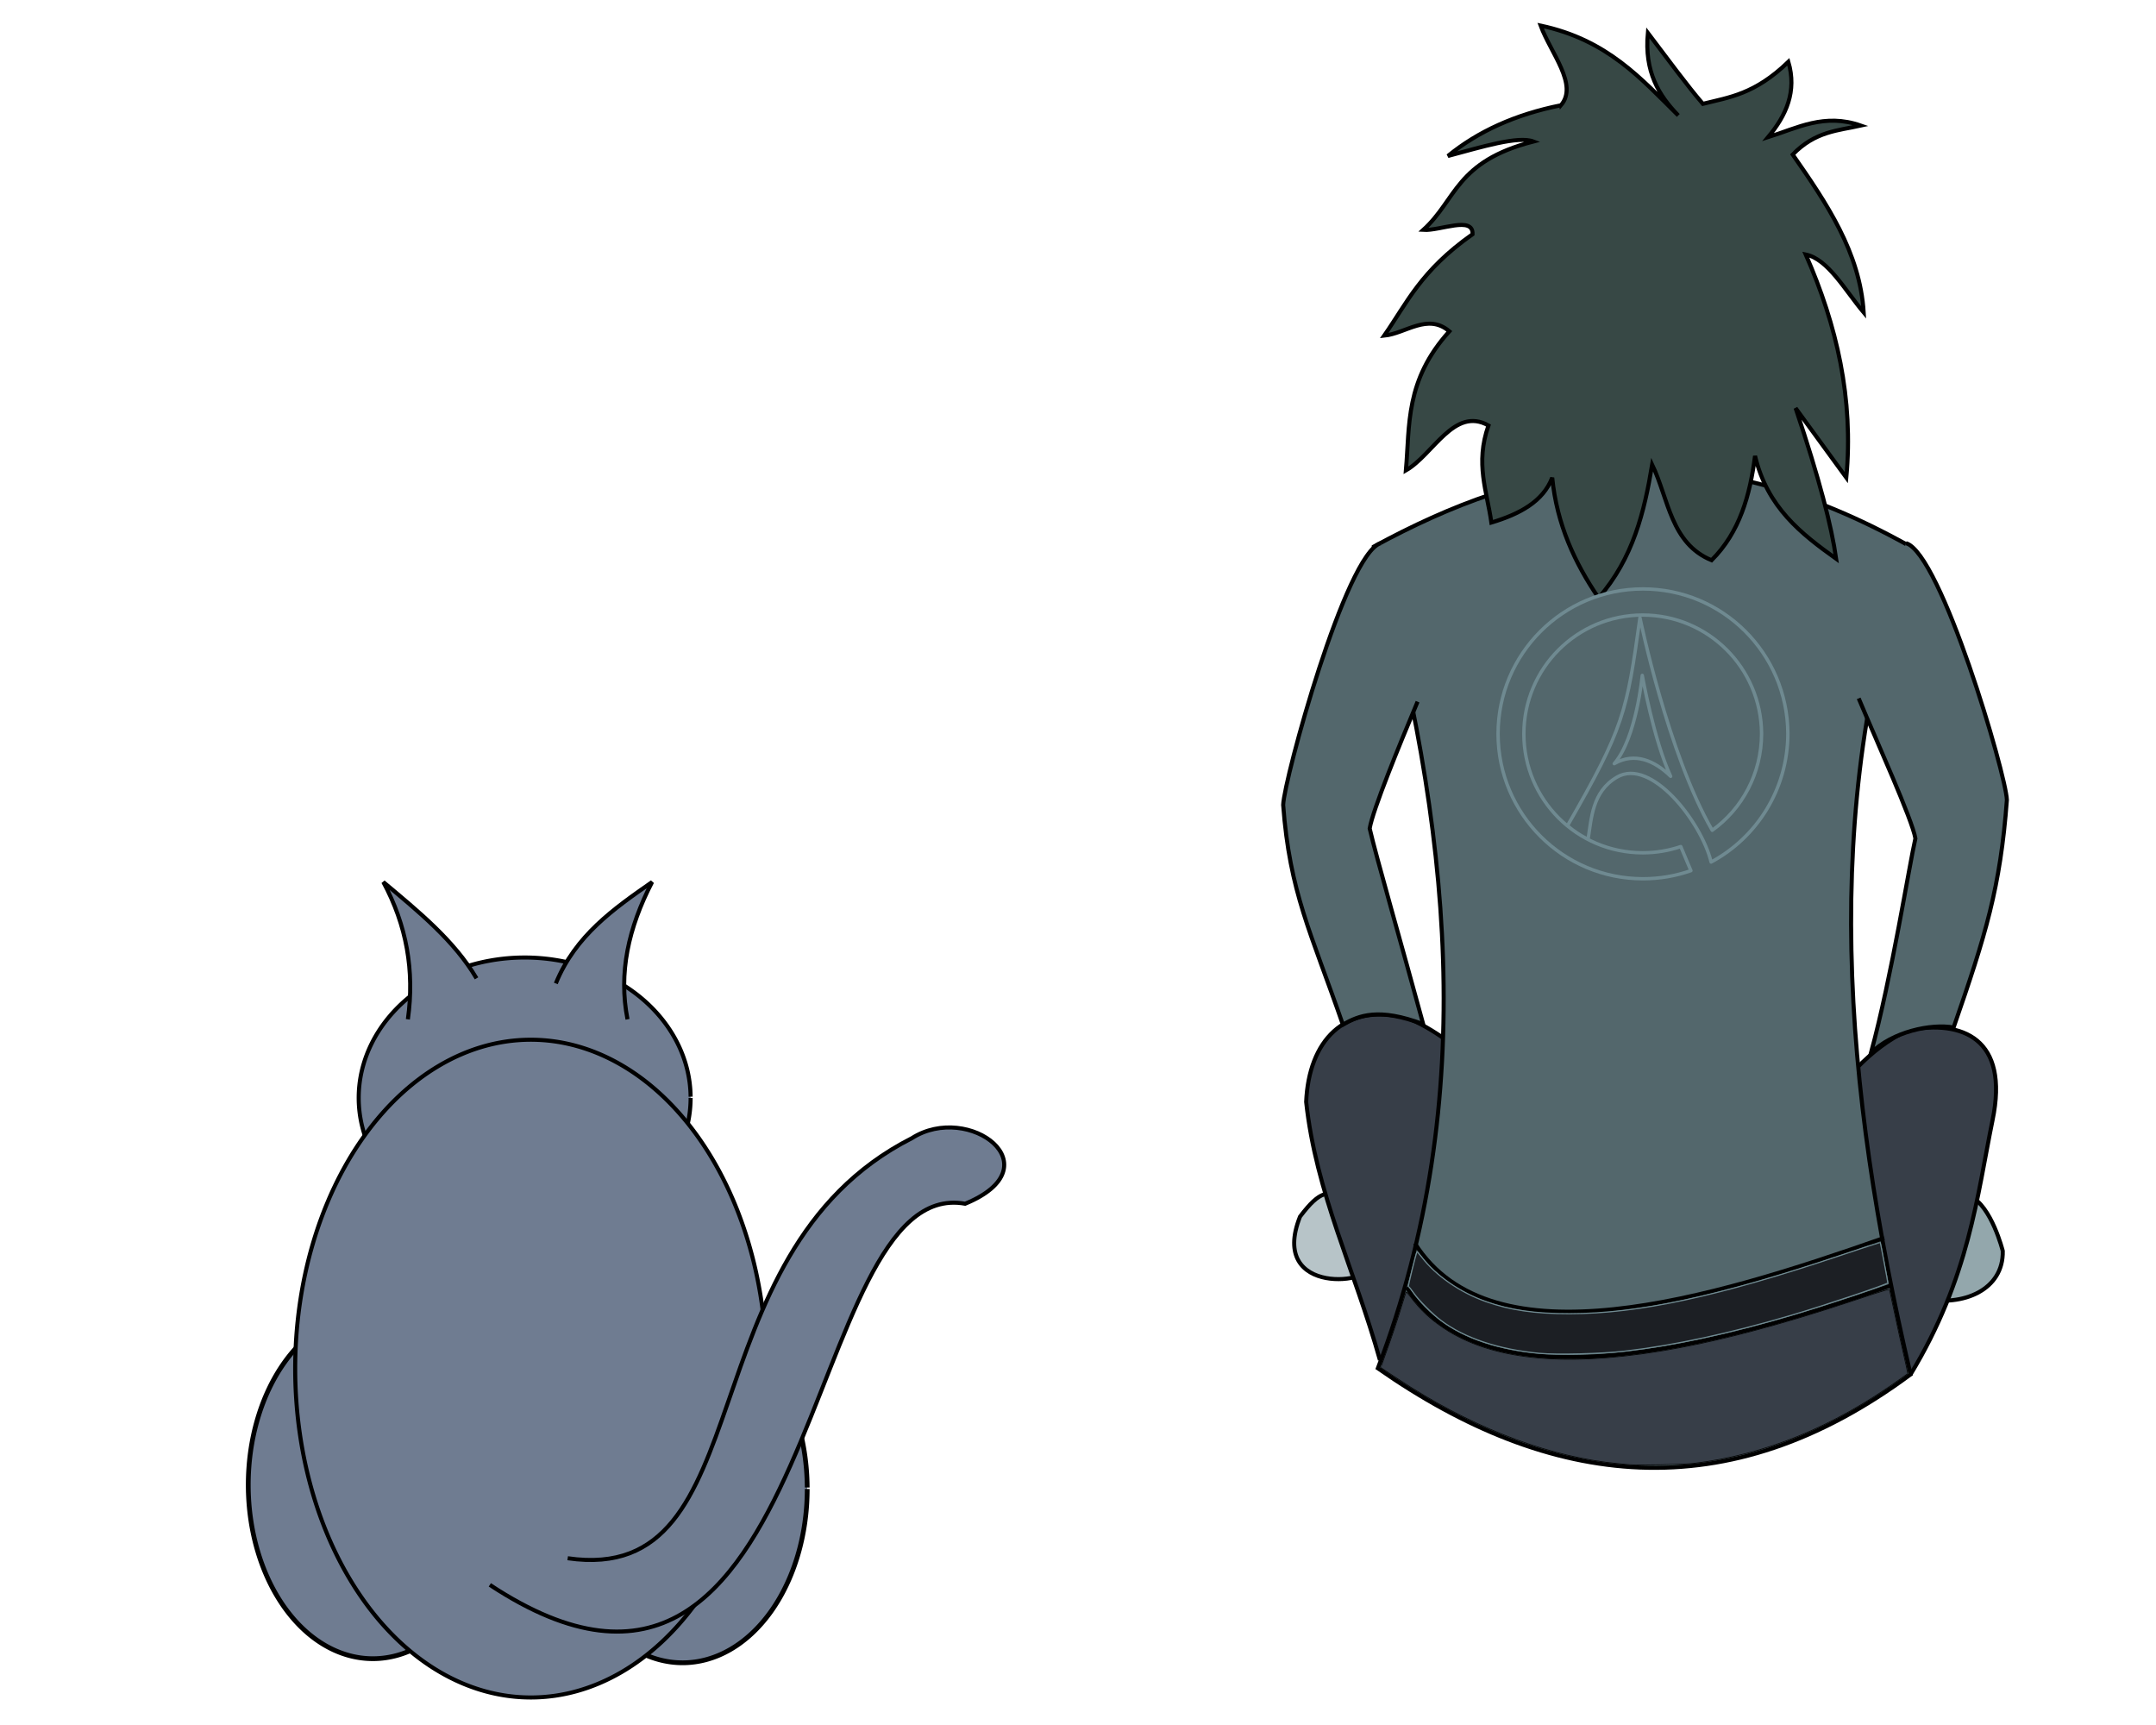 <?xml version="1.0" encoding="UTF-8" standalone="no"?>
<!-- Created with Inkscape (http://www.inkscape.org/) -->

<svg
   xmlns:dc="http://purl.org/dc/elements/1.1/"
   xmlns:cc="http://creativecommons.org/ns#"
   xmlns:rdf="http://www.w3.org/1999/02/22-rdf-syntax-ns#"
   xmlns:svg="http://www.w3.org/2000/svg"
   xmlns="http://www.w3.org/2000/svg"
   xmlns:sodipodi="http://sodipodi.sourceforge.net/DTD/sodipodi-0.dtd"
   xmlns:inkscape="http://www.inkscape.org/namespaces/inkscape"
   width="150mm"
   height="120mm"
   viewBox="0 0 531.496 425.197"
   id="svg13133"
   version="1.1"
   inkscape:version="0.91 r13725"
   sodipodi:docname="bg-observers.svg">
  <defs
     id="defs13135" />
  <sodipodi:namedview
     id="base"
     pagecolor="#ffffff"
     bordercolor="#666666"
     borderopacity="1.0"
     inkscape:pageopacity="0.0"
     inkscape:pageshadow="2"
     inkscape:zoom="3.4614389"
     inkscape:cx="448.10625"
     inkscape:cy="133.36887"
     inkscape:document-units="px"
     inkscape:current-layer="layer1"
     showgrid="false"
     inkscape:window-width="1920"
     inkscape:window-height="1107"
     inkscape:window-x="0"
     inkscape:window-y="28"
     inkscape:window-maximized="1" />
  <g
     inkscape:label="Layer 1"
     inkscape:groupmode="layer"
     id="layer1"
     transform="translate(0,-627.165)">
    <path
       style="fill:#b7c4c8;fill-rule:evenodd;stroke:#000000;stroke-width:1px;stroke-linecap:butt;stroke-linejoin:miter;stroke-opacity:1"
       d="m 332.122,920.811 c -5.219,0.691 -6.423,-0.657 -11.642,6.245 -7.877,19.881 19.234,16.586 17.173,11.617"
       id="path13200"
       inkscape:connector-curvature="0"
       sodipodi:nodetypes="ccc" />
    <path
       style="fill:#93a7ac;fill-rule:evenodd;stroke:#000000;stroke-width:1px;stroke-linecap:butt;stroke-linejoin:miter;stroke-opacity:1"
       d="m 485.64,922.005 c 5.298,2.36 8.081,13.511 8.081,13.511 0.222,9.576 -9.758,13.824 -19.698,11.743"
       id="path13204"
       inkscape:connector-curvature="0"
       sodipodi:nodetypes="ccc" />
    <path
       style="fill:#373e48;fill-rule:evenodd;stroke:#000000;stroke-width:1px;stroke-linecap:butt;stroke-linejoin:miter;stroke-opacity:1"
       d="m 450.285,899.277 c 3.35,-4.377 10.376,-13.805 20.203,-18.183 13.23,-2.575 24.916,1.996 20.708,22.223 -3.792,18.564 -5.725,38.723 -20.203,62.629"
       id="path13202"
       inkscape:connector-curvature="0"
       sodipodi:nodetypes="cccc" />
    <path
       style="opacity:1;fill:#dbe3e2;fill-opacity:1;stroke:#000000;stroke-width:0.516;stroke-linejoin:round;stroke-miterlimit:4;stroke-dasharray:none;stroke-dashoffset:0;stroke-opacity:1"
       id="path13143"
       sodipodi:type="arc"
       sodipodi:cx="403.85809"
       sodipodi:cy="704.5697"
       sodipodi:rx="35.092422"
       sodipodi:ry="43.931263"
       sodipodi:start="0"
       sodipodi:end="6.2749299"
       sodipodi:open="true"
       d="m 438.951,704.57 a 35.092,43.931 0 0 1 -35.02,43.931 35.092,43.931 0 0 1 -35.165,-43.75 35.092,43.931 0 0 1 34.875,-44.112 35.092,43.931 0 0 1 35.309,43.568" />
    <path
       style="opacity:1;fill:#6f7c91;fill-opacity:1;stroke:#000000;stroke-width:1;stroke-linejoin:round;stroke-miterlimit:4;stroke-dasharray:none;stroke-dashoffset:0;stroke-opacity:1"
       id="path13149"
       sodipodi:type="arc"
       sodipodi:cx="129.33904"
       sodipodi:cy="897.78186"
       sodipodi:rx="40.911179"
       sodipodi:ry="34.597725"
       sodipodi:start="0"
       sodipodi:end="6.2749299"
       sodipodi:open="true"
       d="m 170.25,897.782 a 40.911,34.598 0 0 1 -40.827,34.598 40.911,34.598 0 0 1 -40.995,-34.455 40.911,34.598 0 0 1 40.658,-34.74 40.911,34.598 0 0 1 41.163,34.311" />
    <path
       style="opacity:1;fill:#6f7c91;fill-opacity:1;stroke:#000000;stroke-width:1.174;stroke-linejoin:round;stroke-miterlimit:4;stroke-dasharray:none;stroke-dashoffset:0;stroke-opacity:1"
       id="path13145"
       sodipodi:type="arc"
       sodipodi:cx="91.922775"
       sodipodi:cy="993.17145"
       sodipodi:rx="30.72275"
       sodipodi:ry="42.844582"
       sodipodi:start="0"
       sodipodi:end="6.2749299"
       sodipodi:open="true"
       d="M 122.646,993.171 A 30.723,42.845 0 0 1 91.986,1036.016 30.723,42.845 0 0 1 61.2,993.348 30.723,42.845 0 0 1 91.733,950.328 30.723,42.845 0 0 1 122.644,992.818" />
    <path
       d="m 198.993,994.182 a 30.723,42.845 0 0 1 -30.659,42.845 30.723,42.845 0 0 1 -30.786,-42.668 30.723,42.845 0 0 1 30.532,-43.021 30.723,42.845 0 0 1 30.912,42.49"
       sodipodi:open="true"
       sodipodi:end="6.2749299"
       sodipodi:start="0"
       sodipodi:ry="42.844582"
       sodipodi:rx="30.72275"
       sodipodi:cy="994.18158"
       sodipodi:cx="168.27052"
       sodipodi:type="arc"
       id="path13147"
       style="opacity:1;fill:#6f7c91;fill-opacity:1;stroke:#000000;stroke-width:1.174;stroke-linejoin:round;stroke-miterlimit:4;stroke-dasharray:none;stroke-dashoffset:0;stroke-opacity:1" />
    <path
       style="opacity:1;fill:#6f7c91;fill-opacity:1;stroke:#000000;stroke-width:1;stroke-linejoin:round;stroke-miterlimit:4;stroke-dasharray:none;stroke-dashoffset:0;stroke-opacity:1"
       id="path13141"
       sodipodi:type="arc"
       sodipodi:cx="130.85425"
       sodipodi:cy="964.51282"
       sodipodi:rx="58.083771"
       sodipodi:ry="81.064743"
       sodipodi:start="0"
       sodipodi:end="6.2749299"
       sodipodi:open="true"
       d="m 188.938,964.513 a 58.084,81.065 0 0 1 -57.964,81.065 58.084,81.065 0 0 1 -58.203,-80.73 58.084,81.065 0 0 1 57.724,-81.398 58.084,81.065 0 0 1 58.441,80.394" />
    <path
       style="fill:#6f7c91;fill-rule:evenodd;stroke:#000000;stroke-width:1px;stroke-linecap:butt;stroke-linejoin:miter;stroke-opacity:1"
       d="m 100.55,878.418 c 1.684,-11.953 -0.337,-23.234 -6.061,-33.84 8.71,7.283 17.545,14.491 22.981,23.739"
       id="path13151"
       inkscape:connector-curvature="0"
       sodipodi:nodetypes="ccc" />
    <path
       sodipodi:nodetypes="ccc"
       inkscape:connector-curvature="0"
       id="path13153"
       d="m 154.696,878.418 c -2.249,-11.362 0.192,-22.485 6.061,-33.84 -9.448,6.579 -18.892,13.163 -23.739,25.001"
       style="fill:#6f7c91;fill-rule:evenodd;stroke:#000000;stroke-width:1px;stroke-linecap:butt;stroke-linejoin:miter;stroke-opacity:1" />
    <path
       style="fill:#6f7c91;fill-rule:evenodd;stroke:#000000;stroke-width:1px;stroke-linecap:butt;stroke-linejoin:miter;stroke-opacity:1"
       d="m 120.753,1017.819 c 82.274,54.295 76.259,-101.383 117.178,-93.944 22.214,-9.154 0.913,-25.125 -13.132,-16.162 -56.55,28.673 -36.118,110.648 -84.853,103.541"
       id="path13155"
       inkscape:connector-curvature="0"
       sodipodi:nodetypes="cccc" />
    <path
       style="fill:#373e48;fill-rule:evenodd;stroke:#000000;stroke-width:1px;stroke-linecap:butt;stroke-linejoin:miter;stroke-opacity:1"
       d="m 340.178,962.411 c -6.276,-22.392 -15.772,-41.248 -18.183,-63.64 0.654,-14.993 9.302,-24.541 24.749,-20.708 5.694,1.984 15.835,9.085 17.678,13.637"
       id="path13198"
       inkscape:connector-curvature="0"
       sodipodi:nodetypes="cccc" />
    <path
       style="fill:#53676c;fill-rule:evenodd;stroke:#000000;stroke-width:1px;stroke-linecap:butt;stroke-linejoin:miter;stroke-opacity:1"
       d="m 338.663,761.896 c 37.788,-20.543 78.533,-30.234 132.33,10e-6 -22.244,64.182 -16.643,133.164 0,204.051 -45.221,33.514 -88.789,28.197 -131.32,-1.515 25.446,-66.731 17.727,-134.466 -1.01,-202.536 z"
       id="path13178"
       inkscape:connector-curvature="0"
       sodipodi:nodetypes="ccccc" />
    <path
       sodipodi:nodetypes="cccccc"
       inkscape:connector-curvature="0"
       id="path13218"
       d="m 469.863,761.053 c 8.624,2.494 24.664,57.052 24.874,63.291 -1.619,21.569 -5.185,33.188 -13.136,56.09 -5.528,-1.016 -15.104,1.033 -20.374,6.283 5.151,-18.98 9.376,-45.968 10.956,-52.884 -0.748,-4.556 -9.541,-23.946 -13.982,-34.525"
       style="fill:#53676c;fill-rule:evenodd;stroke:#000000;stroke-width:1px;stroke-linecap:butt;stroke-linejoin:miter;stroke-opacity:1" />
    <path
       style="fill:#53676c;fill-rule:evenodd;stroke:#000000;stroke-width:1px;stroke-linecap:butt;stroke-linejoin:miter;stroke-opacity:1"
       d="m 340.383,761.053 c -8.624,2.494 -23.847,58.277 -24.057,64.517 1.619,21.569 6.768,31.248 14.719,54.15 3.989,-2.269 8.78,-4.241 19.811,-0.098 -5.151,-18.98 -11.621,-41.324 -13.201,-48.24 0.748,-4.556 7.365,-20.678 11.806,-31.256"
       id="path13210"
       inkscape:connector-curvature="0"
       sodipodi:nodetypes="cccccc" />
    <path
       style="fill:none;fill-rule:evenodd;stroke:#000000;stroke-width:1px;stroke-linecap:butt;stroke-linejoin:miter;stroke-opacity:1"
       d="m 346.777,944.49 c 19.071,30.066 76.705,14.535 119.446,-0.483"
       id="path13212"
       inkscape:connector-curvature="0"
       sodipodi:nodetypes="cc" />
    <path
       style="opacity:1;fill:#373e48;fill-opacity:1;stroke:#000000;stroke-width:0.179;stroke-linejoin:round;stroke-miterlimit:4;stroke-dasharray:none;stroke-dashoffset:0;stroke-opacity:1"
       d="m 401.633,988.2 c -0.344,-0.038 -1.549,-0.155 -2.679,-0.26 -16.209,-1.501 -34.223,-8.138 -51.25,-18.882 -1.88,-1.186 -6.989,-4.534 -7.287,-4.774 -0.03,-0.024 0.466,-1.479 1.103,-3.234 1.557,-4.291 3.133,-9.01 4.169,-12.486 0.47,-1.577 0.904,-2.903 0.964,-2.946 0.06,-0.043 0.544,0.5 1.076,1.207 2.411,3.205 4.848,5.493 8.279,7.772 11.532,7.662 28.975,9.527 52.933,5.661 13.736,-2.216 29.435,-6.321 48.45,-12.667 6.86,-2.29 8.362,-2.736 8.428,-2.508 0.045,0.153 0.372,1.684 0.728,3.403 0.748,3.615 2.725,12.619 3.372,15.353 0.243,1.029 0.383,1.913 0.311,1.964 -0.072,0.051 -0.932,0.666 -1.911,1.366 -16.482,11.789 -33.144,18.583 -50.792,20.71 -2.271,0.274 -14.163,0.513 -15.893,0.32 z"
       id="path13216"
       inkscape:connector-curvature="0" />
    <path
       style="fill:#374845;fill-rule:evenodd;stroke:#000000;stroke-width:1px;stroke-linecap:butt;stroke-linejoin:miter;stroke-opacity:1"
       d="m 384.795,653.113 c -11.208,2.245 -20.459,6.446 -27.857,12.5 8.304,-2.215 17.334,-5.01 21.071,-3.571 -19.204,4.918 -18.92,14.333 -27.143,21.786 4.123,0.282 12.357,-3.548 12.143,1.071 -12.81,9.027 -16.114,16.865 -21.786,25 5.357,-0.543 10.714,-5.626 16.071,-1.071 -10.946,12.09 -9.733,23.107 -10.714,34.286 6.75,-3.867 11.881,-15.835 20.357,-11.071 -3.334,9.405 -0.343,16.28 0.714,23.929 6.987,-2.101 12.749,-5.182 15,-11.071 1.131,11.488 5.552,21.002 11.429,29.643 8.518,-9.777 11.273,-21.201 13.214,-32.857 4.047,8.453 4.573,19.421 14.643,23.571 6.923,-6.896 9.466,-15.981 10.714,-25.714 3.02,12.707 11.379,19.185 20,25.357 -1.137,-7.988 -4.107,-19.643 -10,-37.143 l 12.5,17.143 c 1.821,-19.364 -2.311,-37.538 -10,-55 5.488,1.131 9.668,8.803 14.286,14.286 -0.923,-14.817 -9.123,-26.906 -17.5,-38.929 5.595,-5.765 11.19,-5.89 16.786,-7.143 -8.984,-3.143 -15.671,0.605 -22.857,2.857 4.497,-5.382 7.139,-11.294 5,-18.571 -8.334,8.04 -14.565,8.717 -21.071,10.357 -3.813,-4.412 -8.878,-11.327 -13.571,-17.5 -0.897,9.616 2.731,15.463 7.5,20.357 -9.127,-9.018 -17.452,-18.637 -33.929,-22.143 2.471,6.749 9.359,14.602 5,19.643 z"
       id="path13220"
       inkscape:connector-curvature="0"
       sodipodi:nodetypes="ccccccccccccccccccccccccccccc" />
    <path
       inkscape:connector-curvature="0"
       style="fill:#53676c;stroke:#6f8a91;stroke-width:0.837;stroke-linejoin:round;stroke-miterlimit:4;stroke-dashoffset:0;stroke-opacity:1"
       d="m 405.025,772.334 c -19.727,0 -35.72,15.992 -35.72,35.72 0,19.727 15.992,35.72 35.72,35.72 4.142,0 8.119,-0.705 11.819,-2.001 l -2.502,-5.936 c -2.945,0.994 -6.099,1.534 -9.379,1.534 -16.183,0 -29.302,-13.119 -29.302,-29.302 0,-16.183 13.119,-29.302 29.302,-29.302 16.089,0 29.167,12.972 29.3,29.181 4.9e-4,9.937 -4.825,18.625 -12.169,23.88 -10.973,-19.014 -17.813,-52.377 -17.813,-52.377 -3.216,23.129 -3.921,27.045 -17.874,51.262 1.538,1.271 3.034,2.309 5.074,3.345 0.867,-5.106 0.975,-11.741 7.137,-15.339 8.383,-4.896 20.808,11.013 23.204,20.933 11.214,-6.006 18.922,-17.901 18.922,-31.745 -0.163,-19.759 -16.107,-35.573 -35.72,-35.573 z m -0.177,21.306 c 0,0 2.839,15.988 7.002,24.88 -3.879,-3.784 -8.799,-6.054 -13.907,-3.122 5.487,-6.338 6.905,-21.759 6.905,-21.759 z"
       id="path3044" />
    <path
       sodipodi:nodetypes="cc"
       inkscape:connector-curvature="0"
       id="path13237"
       d="m 348.799,933.645 c 19.071,30.066 72.949,13.668 115.691,-1.35"
       style="fill:none;fill-rule:evenodd;stroke:#000000;stroke-width:1px;stroke-linecap:butt;stroke-linejoin:miter;stroke-opacity:1" />
    <path
       style="opacity:1;fill:#1c1f24;fill-opacity:1;stroke:#6f8a91;stroke-width:0.289;stroke-linejoin:round;stroke-miterlimit:4;stroke-dasharray:none;stroke-dashoffset:0;stroke-opacity:1"
       d="m 379.435,333.583 c -9.997,-0.943 -18.398,-3.748 -24.155,-8.064 -2.179,-1.634 -5.554,-5.03 -6.808,-6.85 -0.581,-0.843 -1.146,-1.533 -1.256,-1.533 -0.181,0 1.866,-8.311 2.106,-8.552 0.057,-0.057 0.589,0.535 1.184,1.315 3.459,4.536 9.483,8.702 15.806,10.933 6.013,2.121 12.076,2.998 20.633,2.985 17.127,-0.027 36.63,-4.237 67.152,-14.495 5.155,-1.732 9.393,-3.121 9.418,-3.085 0.079,0.113 1.866,9.672 1.866,9.983 0,0.337 -15.539,5.552 -23.834,7.997 -15.133,4.462 -28.841,7.417 -40.922,8.823 -5.791,0.674 -16.813,0.956 -21.191,0.543 z"
       id="path13239"
       inkscape:connector-curvature="0"
       transform="translate(0,627.165)" />
  </g>
</svg>
